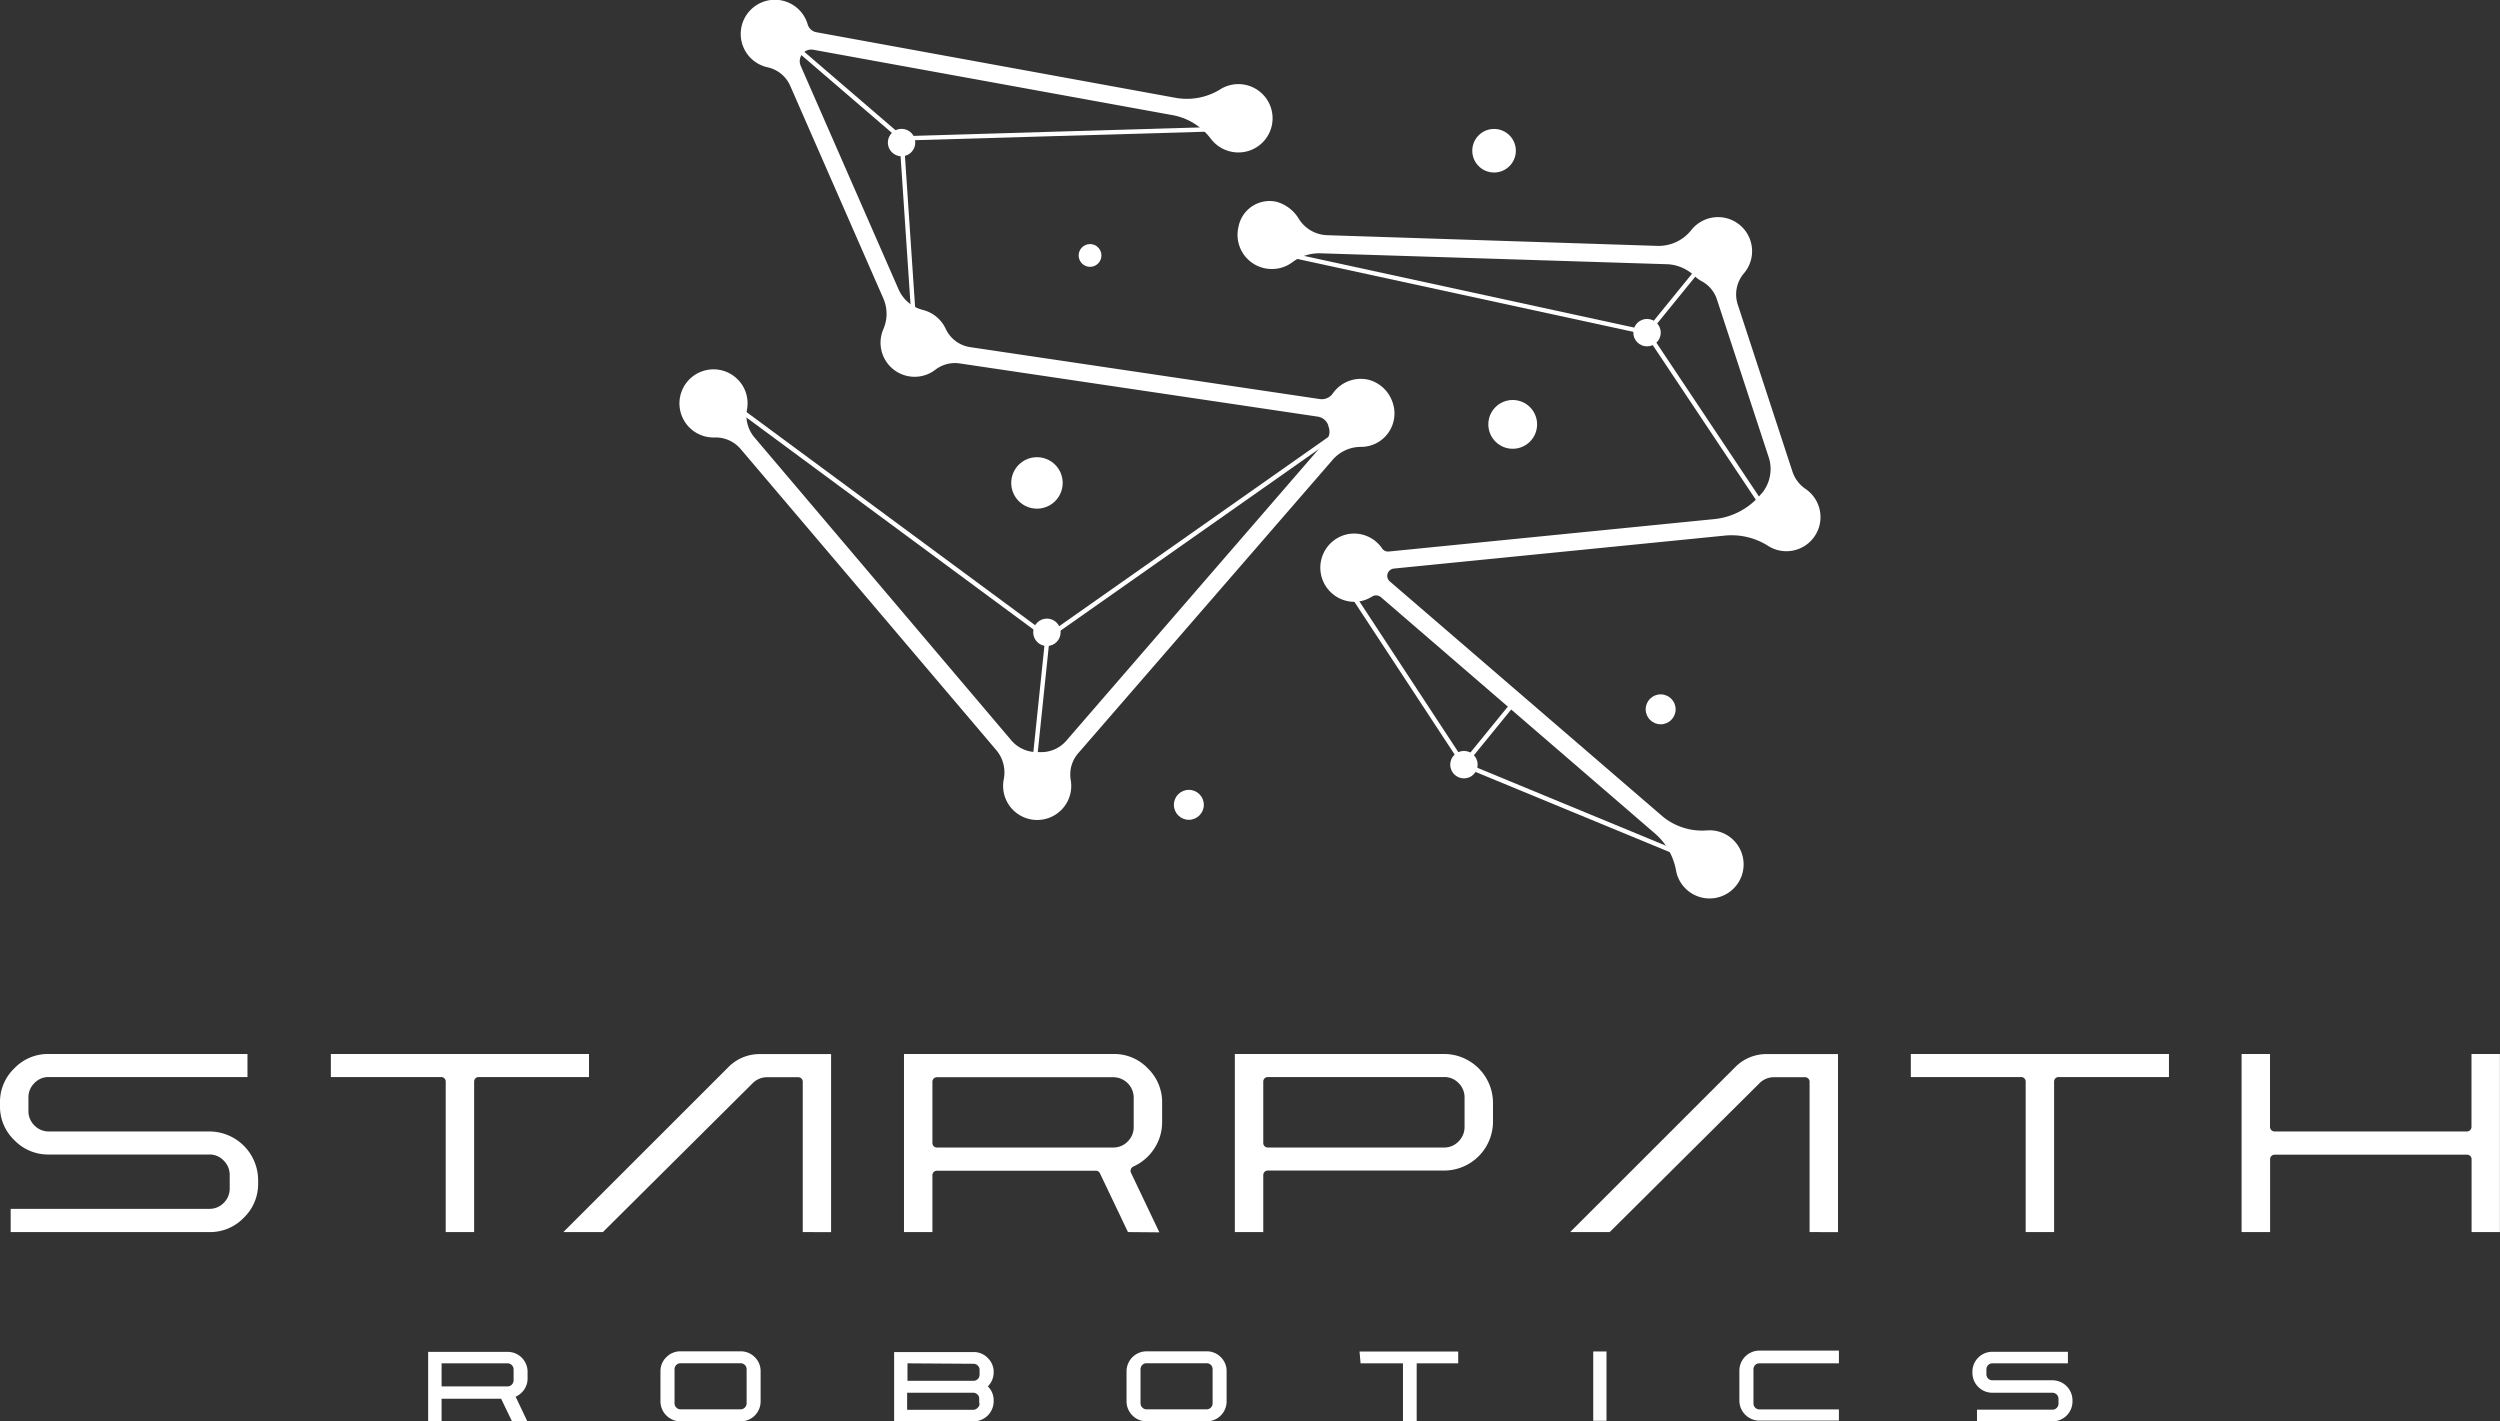 <svg id="Layer_1" data-name="Layer 1" xmlns="http://www.w3.org/2000/svg" viewBox="0 0 278.82 158.52"><rect x="0" y="0" width="278.82" height="158.52" fill="#333333" stroke="none"/><defs><style>.cls-1{fill:#fff;}</style></defs><title>49356_Starpath_</title><circle class="cls-1" cx="100.55" cy="15.9" r="1.53"/><polygon class="cls-1" points="101.76 37.11 100.29 15.19 100.54 15.19 136.49 14.13 136.5 14.63 100.81 15.67 102.25 37.08 101.76 37.11"/><rect class="cls-1" x="93.63" y="0.89" width="0.49" height="17.6" transform="translate(25.33 74.56) rotate(-49.32)"/><polygon class="cls-1" points="116.82 71.36 81.32 45.14 81.61 44.74 116.83 70.75 150.91 46.79 151.19 47.2 116.82 71.36"/><rect class="cls-1" x="108.06" y="78.71" width="15.89" height="0.49" transform="translate(25.47 186.17) rotate(-84.06)"/><polygon class="cls-1" points="196.6 56.9 183.54 37.31 141.82 28.26 141.92 27.78 183.84 36.88 197.01 56.63 196.6 56.9"/><rect class="cls-1" x="181.53" y="32.31" width="11.7" height="0.49" transform="translate(43.87 157.36) rotate(-50.87)"/><circle class="cls-1" cx="116.76" cy="70.52" r="1.53"/><circle class="cls-1" cx="183.69" cy="37.1" r="1.53"/><circle class="cls-1" cx="163.27" cy="85.28" r="1.53"/><polygon class="cls-1" points="188.75 96.08 163.1 85.49 163.06 85.41 148.82 63.72 149.24 63.46 163.43 85.08 188.92 95.61 188.75 96.08"/><polygon class="cls-1" points="163.12 85.78 162.72 85.49 168.66 78.2 169.06 78.49 163.12 85.78"/><circle class="cls-1" cx="115.65" cy="53.86" r="2.87"/><circle class="cls-1" cx="121.57" cy="28.49" r="1.27"/><circle class="cls-1" cx="168.71" cy="47.33" r="2.72"/><circle class="cls-1" cx="166.63" cy="16.81" r="2.43"/><circle class="cls-1" cx="185.21" cy="79.11" r="1.67"/><circle class="cls-1" cx="132.59" cy="89.76" r="1.67"/><path class="cls-1" d="M152.66,42.36a3.8,3.8,0,0,0-4,1.5,1.5,1.5,0,0,1-1.44.65l-38.92-5.78a3.59,3.59,0,0,1-2.8-2,3.85,3.85,0,0,0-2.6-2.17,4.05,4.05,0,0,1-2.72-2.37L89.3,7.34a1.31,1.31,0,0,1,.14-1.28h0a1.28,1.28,0,0,1,1.27-.51l39.89,7.26A6.91,6.91,0,0,1,135,15.42,3.85,3.85,0,0,0,138,17a3.81,3.81,0,1,0-1.85-7.07,7.09,7.09,0,0,1-4.93,1L91.08,3.6a1.24,1.24,0,0,1-1-.88A3.81,3.81,0,1,0,85.58,7.5a3.59,3.59,0,0,1,2.52,2L98.52,33.29a4.28,4.28,0,0,1,0,3.42,3.8,3.8,0,0,0,5.57,4.69l.26-.19a3.6,3.6,0,0,1,2.74-.67L147,46.47a1.47,1.47,0,0,1,1.15,1l0,.07a1.5,1.5,0,0,1-.22,1.56l-29,33.5a3.68,3.68,0,0,1-3,1.28h-.25a3.73,3.73,0,0,1-2.89-1.31L84.13,48.77a3.77,3.77,0,0,1-.81-3.15A3.78,3.78,0,0,0,81.92,42a3.8,3.8,0,1,0-2.21,6.79,3.67,3.67,0,0,1,2.92,1.32l28.51,33.58a3.86,3.86,0,0,1,.8,3.26,3.8,3.8,0,1,0,7.47,0,3.62,3.62,0,0,1,.89-3l28.26-32.59a4.18,4.18,0,0,1,3.13-1.52,3.73,3.73,0,0,0,3.61-5A3.87,3.87,0,0,0,152.66,42.36Z"/><path class="cls-1" d="M199.9,52.57,193.82,34a3.62,3.62,0,0,1,.68-3.52,3.8,3.8,0,1,0-5.89-4.8,4.65,4.65,0,0,1-3.86,1.74L148,26.23a3.86,3.86,0,0,1-3.13-1.8,4.25,4.25,0,0,0-2.48-1.92,3.53,3.53,0,0,0-4.26,2.77A3.81,3.81,0,0,0,141.87,30a3.76,3.76,0,0,0,2.26-.75,5,5,0,0,1,3.13-1L186,29.47a4.71,4.71,0,0,1,3,1.32,3.72,3.72,0,0,0,.76.56,3.52,3.52,0,0,1,1.71,2l5.84,17.8a4.25,4.25,0,0,1-.81,3.86,2.73,2.73,0,0,0-.23.25,7.74,7.74,0,0,1-5.24,2.65l-36.14,3.6a.8.8,0,0,1-.75-.35,3.78,3.78,0,0,0-3.69-1.61,3.81,3.81,0,0,0,.56,7.57,3.71,3.71,0,0,0,2-.58.84.84,0,0,1,1,.06l30.51,26.31a7.11,7.11,0,0,1,2.4,4.15,3.8,3.8,0,1,0,3.5-4.45,6.93,6.93,0,0,1-5-1.56L155,64.84a.82.82,0,0,1-.27-.77h0a.84.84,0,0,1,.73-.66l36.75-3.66a7.63,7.63,0,0,1,4.92,1.09,3.8,3.8,0,0,0,4.21-6.33A3.78,3.78,0,0,1,199.9,52.57Z"/><path class="cls-1" d="M1.19,137.41v-2.59H23.34a2.2,2.2,0,0,0,1.61-.66,2.24,2.24,0,0,0,.67-1.61v-1.5a2.24,2.24,0,0,0-.67-1.61,2.14,2.14,0,0,0-1.61-.68H5.45a5.21,5.21,0,0,1-3.85-1.6A5.17,5.17,0,0,1,0,123.31V123a5.17,5.17,0,0,1,1.6-3.85,5.17,5.17,0,0,1,3.85-1.6H27.6v2.57H5.45a2.17,2.17,0,0,0-1.61.67,2.23,2.23,0,0,0-.67,1.62v1.48a2.23,2.23,0,0,0,.67,1.63,2.21,2.21,0,0,0,1.61.67H23.34a5.45,5.45,0,0,1,5.45,5.46v.3a5.22,5.22,0,0,1-1.6,3.86,5.17,5.17,0,0,1-3.85,1.6Z"/><path class="cls-1" d="M49.71,137.41V120.62a.5.5,0,0,0-.5-.5H36.9v-2.57H65.69v2.57H53.38a.5.5,0,0,0-.5.5v16.79Z"/><path class="cls-1" d="M89.53,137.41V120.64a.5.5,0,0,0-.5-.5H85.55a2.26,2.26,0,0,0-1.6.66L67.24,137.41H62.83L81.25,119a4.87,4.87,0,0,1,3.44-1.44h8v19.86Z"/><path class="cls-1" d="M125.8,137.41l-3.13-6.56a.5.5,0,0,0-.45-.28H104.49a.5.5,0,0,0-.5.5v6.34h-3.17V117.55h23.34a5.17,5.17,0,0,1,3.85,1.6,5.24,5.24,0,0,1,1.6,3.87v2.08a5.33,5.33,0,0,1-.88,3,5.4,5.4,0,0,1-2.33,2,.51.51,0,0,0-.27.29.48.48,0,0,0,0,.39l.08.17,3.09,6.49Zm-21.31-17.27a.5.5,0,0,0-.5.5v6.84a.5.5,0,0,0,.5.5h19.67a2.2,2.2,0,0,0,1.61-.67,2.23,2.23,0,0,0,.67-1.62v-3.28a2.29,2.29,0,0,0-2.28-2.27Z"/><path class="cls-1" d="M137.72,137.41V117.55h23.34a5.46,5.46,0,0,1,5.45,5.45v2.08a5.46,5.46,0,0,1-5.45,5.47H141.39a.5.5,0,0,0-.5.5v6.36Zm3.67-17.29a.5.5,0,0,0-.5.5v6.86a.5.5,0,0,0,.5.5h19.67a2.18,2.18,0,0,0,1.61-.68,2.24,2.24,0,0,0,.67-1.61v-3.28a2.23,2.23,0,0,0-.67-1.62,2.17,2.17,0,0,0-1.61-.67Z"/><path class="cls-1" d="M201.82,137.41V120.64a.5.5,0,0,0-.5-.5h-3.48a2.26,2.26,0,0,0-1.6.66l-16.71,16.61h-4.41L193.54,119a4.87,4.87,0,0,1,3.45-1.44h8v19.86Z"/><path class="cls-1" d="M225.92,137.41V120.62a.5.5,0,0,0-.5-.5H213.11v-2.57H241.9v2.57H229.59a.5.5,0,0,0-.5.5v16.79Z"/><path class="cls-1" d="M275.65,137.41v-8.13a.5.5,0,0,0-.5-.5H253.68a.5.5,0,0,0-.5.5v8.13H250V117.55h3.17v8.14a.51.51,0,0,0,.5.5h21.47a.51.51,0,0,0,.5-.5v-8.14h3.17v19.86Z"/><path class="cls-1" d="M58.84,153.73a2.16,2.16,0,0,1-.36,1.22,2.26,2.26,0,0,1-.95.81l0,.06,1.24,2.61a.07.07,0,0,1,0,.06.05.05,0,0,1,0,0H57.15a.07.07,0,0,1-.06,0L55.89,156H49.25v2.5a.05.05,0,0,1,0,0,.06.06,0,0,1,0,0H47.75a.06.06,0,0,1,0,0,.05.05,0,0,1,0,0v-7.68a.08.08,0,0,1,0-.05l0,0h8.86a2.22,2.22,0,0,1,2.23,2.23Zm-9.59.89h7.36a.63.63,0,0,0,.47-.2.66.66,0,0,0,.2-.48v-1.22a.65.65,0,0,0-.2-.47.63.63,0,0,0-.47-.2H49.25Z"/><path class="cls-1" d="M82.59,150.71a2.2,2.2,0,0,1,1.59.65,2.17,2.17,0,0,1,.65,1.58v3.35a2.22,2.22,0,0,1-2.24,2.23H75.9a2.24,2.24,0,0,1-2.24-2.23v-3.35a2.15,2.15,0,0,1,.66-1.58,2.17,2.17,0,0,1,1.58-.65Zm.68,2a.69.69,0,0,0-.2-.48.65.65,0,0,0-.48-.19H75.9a.64.64,0,0,0-.47.19.65.65,0,0,0-.2.48v3.79a.63.63,0,0,0,.2.48.65.65,0,0,0,.47.2h6.69a.66.66,0,0,0,.48-.2.67.67,0,0,0,.2-.48Z"/><path class="cls-1" d="M110.82,152.94v.11a2.17,2.17,0,0,1-.65,1.57,2.13,2.13,0,0,1,.65,1.56v.12a2.24,2.24,0,0,1-2.24,2.22H99.72s0,0,0,0a.05.05,0,0,1,0,0v-7.68a.08.08,0,0,1,0-.05l0,0h8.86a2.15,2.15,0,0,1,1.58.66A2.12,2.12,0,0,1,110.82,152.94Zm-9.61-.89V154h7.37a.68.68,0,0,0,.67-.67v-.56a.61.61,0,0,0-.2-.47.65.65,0,0,0-.47-.2Zm8,4.46V156a.62.62,0,0,0-.2-.48.64.64,0,0,0-.47-.19h-7.37v1.9h7.37a.65.65,0,0,0,.47-.2A.62.62,0,0,0,109.25,156.51Z"/><path class="cls-1" d="M134.57,150.71a2.16,2.16,0,0,1,1.58.65,2.14,2.14,0,0,1,.65,1.58v3.35a2.22,2.22,0,0,1-2.23,2.23h-6.7a2.24,2.24,0,0,1-2.23-2.23v-3.35a2.24,2.24,0,0,1,2.23-2.23Zm.67,2a.68.68,0,0,0-.19-.48.65.65,0,0,0-.48-.19h-6.7a.64.64,0,0,0-.47.19.69.69,0,0,0-.2.48v3.79a.67.67,0,0,0,.2.48.65.65,0,0,0,.47.2h6.7a.66.66,0,0,0,.48-.2.66.66,0,0,0,.19-.48Z"/><path class="cls-1" d="M151.63,150.78s0,0,0-.05l0,0h11l0,0s0,0,0,.05V152a.06.06,0,0,1,0,.05.05.05,0,0,1,0,0H158v6.4a.08.08,0,0,1,0,.05.06.06,0,0,1-.05,0h-1.43a.06.06,0,0,1-.05,0,.08.08,0,0,1,0-.05v-6.4h-4.73a.05.05,0,0,1,0,0,.06.06,0,0,1,0-.05Z"/><path class="cls-1" d="M179.17,158.46a.05.05,0,0,1,0,0s0,0-.05,0h-1.43s0,0,0,0,0,0,0,0v-7.68s0,0,0-.05l0,0h1.43l.05,0a.08.08,0,0,1,0,.05Z"/><path class="cls-1" d="M205.09,157.19a.06.06,0,0,1,0,0,.05.05,0,0,1,0,0v1.2a.08.08,0,0,1,0,.05.06.06,0,0,1,0,0h-8.86a2.24,2.24,0,0,1-2.24-2.23v-3.35a2.24,2.24,0,0,1,2.24-2.23h8.86l0,0a.08.08,0,0,1,0,.05V152s0,0,0,.05l0,0h-8.86a.65.65,0,0,0-.48.19.68.68,0,0,0-.19.48v3.79a.66.66,0,0,0,.19.48.66.66,0,0,0,.48.2Z"/><path class="cls-1" d="M221.54,153.27a.66.66,0,0,0,.2.48.64.64,0,0,0,.47.19h6.7a2.24,2.24,0,0,1,2.23,2.24v.11a2.22,2.22,0,0,1-2.23,2.23h-8.42s0,0,0,0,0,0,0-.05v-1.2s0,0,0-.05l0,0h8.42a.65.65,0,0,0,.47-.2.63.63,0,0,0,.2-.47V156a.68.68,0,0,0-.67-.67h-6.7a2.22,2.22,0,0,1-2.23-2.23v-.11a2.22,2.22,0,0,1,2.23-2.23h8.42l0,0a0,0,0,0,1,0,0V152a.06.06,0,0,1,0,.05.05.05,0,0,1,0,0h-8.42a.64.64,0,0,0-.47.19.66.66,0,0,0-.2.48Z"/></svg>